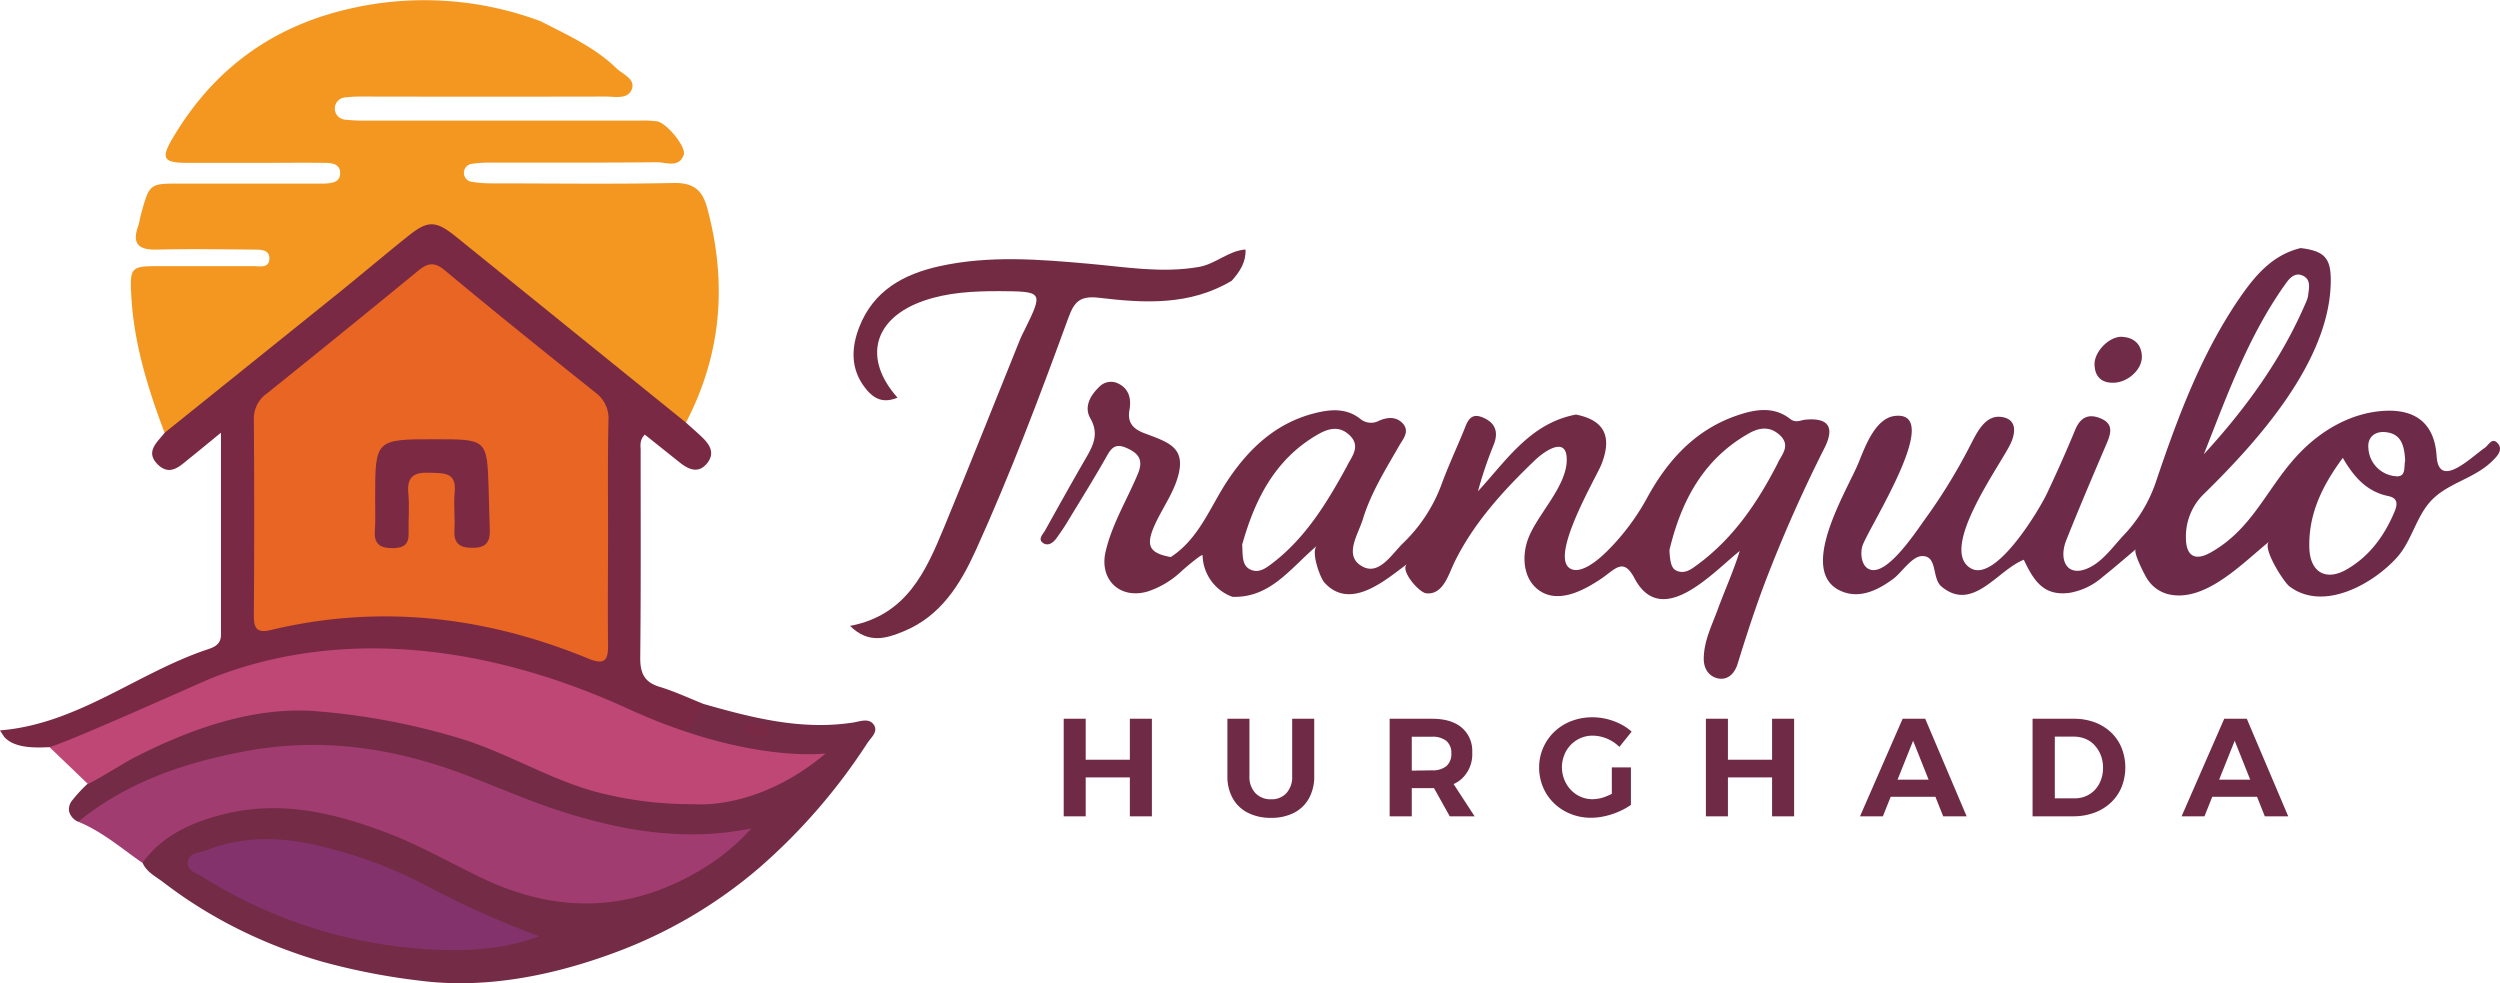 <svg id="Layer_1" data-name="Layer 1" xmlns="http://www.w3.org/2000/svg" viewBox="0 0 603.57 237.38"><defs><style>.cls-1{fill:#f39720;}.cls-2{fill:#732b46;}.cls-3{fill:#7a2945;}.cls-4{fill:#732b44;}.cls-5{fill:#a03c6f;}.cls-6{fill:#6f2b47;}.cls-7{fill:#83326c;}.cls-8{fill:#712b45;}.cls-9{fill:#e96524;}.cls-10{fill:#6e2b49;}.cls-11{fill:#7c2944;}.cls-12{fill:#6f2a45;}.cls-13{fill:#bf4775;}</style></defs><path class="cls-1" d="M54.21,398.1c-4-10.63-7.36-21.43-8-32.84-.42-7.19-.12-7.32,6.94-7.33,7.5,0,15,0,22.49,0,1.5,0,3.86.61,3.91-1.82,0-2.26-2.19-2.16-3.8-2.17-7.83-.07-15.66-.2-23.49,0-4.36.1-5.9-1.45-4.41-5.67.33-.94.43-1.95.71-2.91C50.59,338,50.59,338,58,338H89.47c1.17,0,2.34,0,3.5,0,1.7-.11,3.65-.31,3.66-2.5S94.72,333,93,333c-5.33-.06-10.66,0-16,0-5.83,0-11.66,0-17.49,0-5.61-.05-6.21-1.1-3.27-6.05C65.84,310.72,79.72,300.37,98,296a80.19,80.19,0,0,1,47.13,2.85c6.34,3.29,12.92,6.2,18.14,11.27,1.58,1.53,4.78,2.62,3.72,5.22-1,2.39-4.09,1.65-6.36,1.65q-29.21.06-58.41,0a33.53,33.53,0,0,0-4.48.22,2.69,2.69,0,0,0,0,5.35,41.15,41.15,0,0,0,5,.24q33,0,65.9,0a28,28,0,0,1,4.49.18c2.32.37,7.12,6.2,6.44,8.09-1.19,3.25-4.26,1.76-6.45,1.78-13.48.15-27,.07-40.44.09a26.63,26.63,0,0,0-4.46.33,2.19,2.19,0,0,0,0,4.28,30.42,30.42,0,0,0,4.95.4c14.64,0,29.29.21,43.93-.09,4.72-.1,6.94,1.61,8.13,6,4.86,18,3.53,35.24-5.12,51.83-2.43,1.92-4-.14-5.61-1.35-10.19-7.73-19.81-16.16-29.83-24.1-6.9-5.47-13.6-11.2-20.56-16.6-4.85-3.75-6.23-3.84-10.85-.09-17.69,14.32-35.18,28.9-53,43.05C58.47,398,56.86,400.19,54.21,398.1Z" transform="translate(-14.5 -293.68)"/><path class="cls-2" d="M33.38,492.06a3.75,3.75,0,0,1-2.2-2.5,3.36,3.36,0,0,1,.7-2.58,35,35,0,0,1,5.84-5.83A68,68,0,0,1,44.49,476a68.85,68.85,0,0,1,15.21-7.65A94,94,0,0,1,86,463.54c1.8-.1,3.61-.15,5.41-.13,14.89.11,29,3.8,42.66,9.23,12.67,5,25.13,10.47,38.93,12.11a55.24,55.24,0,0,0,34.06-6.68c-7.79-.84-15-1.81-22-3.95-2.36-.72-5-1.2-5.84-4.08.43-3.16,1.16-6.1,5.16-6.4,11.79,3.36,23.62,6.4,36.09,4.48,1.7-.27,3.91-1.21,5.06.64,1,1.65-.81,3.06-1.66,4.37a142.44,142.44,0,0,1-26,30A114.24,114.24,0,0,1,164.69,523c-15.29,5.9-32.24,9.56-48.67,7.46a158.17,158.17,0,0,1-23.64-4.58,119.2,119.2,0,0,1-21.33-8.39,111.42,111.42,0,0,1-17.14-10.82c-1.82-1.39-4-2.42-5-4.7-1.16-5,2.9-6.69,6-8.59,12-7.43,25-8.24,38.51-5.53a99.42,99.42,0,0,1,22.6,7.73c6.48,3,12.76,6.47,19.33,9.31,17.61,7.61,34.09,5.11,49.83-5.08,1.4-.9,2.8-1.79,4.47-3-18.78,2.38-35.91-2.78-52.78-9.37-7-2.72-13.84-5.62-21.09-7.65-27-7.58-52.32-3.29-76.26,10.75C37.56,491.66,35.64,492.46,33.38,492.06Z" transform="translate(-14.5 -293.68)"/><path class="cls-3" d="M184.37,463.64c-1.58,1.93-1.32,5.16-4.3,6.11-2.09,2.75-4.51,1.23-6.75.41-9.5-3.48-18.92-7.19-28.44-10.64A108.89,108.89,0,0,0,102.09,453c-14.79.78-28.5,5.14-42.29,10.2l-1.69.62a48.58,48.58,0,0,0-6.22,3.08,95.82,95.82,0,0,1-10.15,4.51A44.07,44.07,0,0,1,27.81,474c-3.72.16-9.29.67-12.16-2.26-.14-.15-1.17-1.72-1.15-1.72,18.86-1.54,33.24-14,50.35-19.64,1.69-.56,3-1.37,3-3.45,0-15.88,0-31.76,0-48.79-3.08,2.52-5.32,4.38-7.6,6.2s-4.71,4.45-7.73,1.4,0-5.32,1.74-7.59q21-16.87,42-33.76c5.56-4.49,11-9.1,16.61-13.59,4.94-4,6.82-3.94,11.79.08l55.49,44.86c1.23,1.11,2.49,2.2,3.69,3.34,2,1.85,3.4,4,1.33,6.5s-4.44,1.45-6.58-.26l-8.42-6.72c-1.43,1.48-.95,2.87-1,4.11,0,16.63.08,33.25-.1,49.87,0,3.74,1.06,5.82,4.7,6.93S180.83,462.22,184.37,463.64Z" transform="translate(-14.5 -293.68)"/><path class="cls-4" d="M315.21,353.92c.13,3.06-1.4,5.39-3.33,7.53-10.08,6.06-21.16,5.43-32.06,4.12-4.68-.56-6,1.06-7.39,4.85-6.89,18.9-14,37.72-22.32,56.05-3.79,8.35-8.5,15.95-17.44,19.63-4.11,1.7-8.46,3.12-12.94-1.31,13.66-2.59,18.32-13.21,22.73-23.88,6.23-15.06,12.22-30.21,18.32-45.31.31-.77.71-1.51,1.08-2.25,4.54-9.28,4.54-9.31-6.19-9.38-6.17,0-12.35.29-18.23,2.35-12.12,4.24-14.66,13.95-6.25,23.37-3.16,1.27-5.47.66-7.81-2.34-3.54-4.55-3.4-9.62-1.44-14.68,3.42-8.81,10.66-12.79,19.37-14.72,12.05-2.66,24.15-1.66,36.27-.58,8.75.78,17.44,2.3,26.34.76C308.07,357.41,311.05,354.2,315.21,353.92Z" transform="translate(-14.5 -293.68)"/><path class="cls-5" d="M33.38,492.06c12-9.75,26.14-14.43,41-17.13,18-3.27,35.42-.65,52.41,5.79,8.23,3.12,16.27,6.72,24.73,9.32,14.5,4.47,29.09,6.74,44.39,3.64a52.13,52.13,0,0,1-14.1,11.09c-16.91,9.42-34,9.06-51.16.8-7.64-3.67-15-7.93-23-10.93C95.32,490,82.79,487,69.6,490,61.52,491.89,54,495,48.88,502,43.83,498.49,39.15,494.42,33.38,492.06Z" transform="translate(-14.5 -293.68)"/><path class="cls-6" d="M524.58,386.09c-2.85,0-4.29-1.61-4.41-4.29-.14-3.21,3.62-7,6.68-6.81,2.85.19,4.65,1.78,4.76,4.71C531.72,382.94,528.07,386.15,524.58,386.09Z" transform="translate(-14.5 -293.68)"/><path class="cls-7" d="M144.69,519.72c-9.46,3.55-19.27,3.73-28.95,3a114.87,114.87,0,0,1-52.38-17.37c-1.44-.9-3.89-1.46-3.5-3.71s2.81-2,4.44-2.66c10-4,20.22-3.12,30.29-.33a106.32,106.32,0,0,1,22.73,8.8A225.77,225.77,0,0,0,144.69,519.72Z" transform="translate(-14.5 -293.68)"/><path class="cls-3" d="M197.24,471.54c-1.24-.32-2.91-.47-3-2s1.47-1.57,2.58-1.35,3,.18,3.12,1.83C200,471.39,198.45,471.46,197.24,471.54Z" transform="translate(-14.5 -293.68)"/><path class="cls-8" d="M450.41,395c-1.24.11-2.33.89-3.7-.17-4-3.13-8.49-2.33-12.82-.85-10.2,3.48-16.88,10.94-21.85,20.11a55.75,55.75,0,0,1-9.71,12.83c-1.64,1.61-5.38,4.9-8,4.31-6.81-1.57,5.57-22.29,6.81-25.46,2.7-6.87.55-10.68-6.17-12-11,2.08-16.73,11-23.65,18.53a97.36,97.36,0,0,1,3.82-11.3c1.21-3.05.33-5.26-2.58-6.5-3.28-1.42-3.88,1.28-4.77,3.42-1.78,4.3-3.74,8.53-5.33,12.89a37.86,37.86,0,0,1-9.22,14c-2.84,2.78-5.89,8-10,5.53-4.35-2.55-.86-7.57.29-11.31,1.95-6.39,5.51-12.05,8.82-17.82.93-1.61,2.61-3.44.72-5.4-1.61-1.65-3.74-1.37-5.6-.57a4.05,4.05,0,0,1-4.59-.46c-3.34-2.61-7.13-2.31-10.94-1.35-9.26,2.33-15.74,8.35-20.89,16-4.35,6.46-6.94,14.21-13.89,18.74-5.09-.93-6.05-2.66-4.07-7.3,1.8-4.22,4.71-7.95,5.89-12.46,1.8-6.83-2.57-8-8.18-10.13-2.62-1-4.18-2.45-3.62-5.6.46-2.57,0-5.07-2.67-6.39a3.92,3.92,0,0,0-4.63.8c-2.19,2.09-3.71,4.85-2.14,7.59,2.15,3.76.69,6.57-1.11,9.67-3.34,5.75-6.57,11.57-9.81,17.38-.52.93-1.8,2.08-.56,3s2.53,0,3.36-1.19c1.06-1.49,2.1-3,3-4.56,3.11-5.12,6.29-10.2,9.22-15.42,1.21-2.15,2.33-2.75,4.71-1.7,3,1.33,4,3,2.67,6.2-2.61,6.29-6.28,12.16-7.81,18.87s3.49,11.53,10.21,9.54a21.71,21.71,0,0,0,8.16-4.92c.39-.35,5-4.38,5.06-3.78a10.93,10.93,0,0,0,7.2,10c9.17.31,14-6.91,20.42-12.35-1.56,1.32.7,7.68,1.78,8.89,6.26,6.95,14.79-.64,20-4.48-1.89,1.39,2.76,6.86,4.57,7.08,4.1.51,5.46-4.68,6.84-7.5,4.61-9.43,11.79-17.3,19.31-24.51,2.51-2.42,8-6.18,7.79.08s-6.93,12.78-9.2,18.47c-1.6,4-1.5,9.37,2,12.35,4.68,3.93,11,.59,15.27-2.23,3.61-2.37,5.53-5.51,8.29-.28,6.61,12.49,19.07-1.58,25.41-6.59-1.55,5-3.62,9.49-5.32,14.14-1.42,3.87-3.35,7.61-3.37,11.92,0,2.61,1.48,4.38,3.61,4.74s3.81-1.09,4.57-3.56c2-6.49,4.11-13,6.49-19.33A345.17,345.17,0,0,1,455,401.8C457.53,396.77,455.88,394.48,450.41,395Zm-110.59,11c-4.79,8.77-9.92,17.33-18,23.56-1.54,1.18-3.33,2.61-5.42,1.64s-1.85-3.29-2-6.05c2.94-10.44,7.66-20.48,18.23-26.56,2.49-1.43,5.22-2.29,7.78.25S341,403.73,339.82,405.94Zm103.89-.52c-4.81,9.41-10.65,18.07-19.3,24.46-1.46,1.07-3,2.35-5,1.59-1.32-.5-1.71-1.88-1.86-5.05,2.83-11.82,8.18-22,19.26-28.21,2.39-1.34,5-1.78,7.4.48C446.84,401.18,444.75,403.38,443.71,405.42Z" transform="translate(-14.5 -293.68)"/><path class="cls-9" d="M161.3,422.24c0,9-.1,18,0,26.95.06,3.73-.63,5.18-4.73,3.5-24.84-10.2-50.38-13.22-76.72-6.9-3.14.75-4.08-.24-4.06-3.41q.16-23.7,0-47.42A7.39,7.39,0,0,1,79,388.63q18.3-14.69,36.43-29.56c2.27-1.87,3.89-2.25,6.4-.17,12,10,24.21,19.8,36.42,29.56a7.7,7.7,0,0,1,3.15,6.82C161.2,404.26,161.3,413.25,161.3,422.24Z" transform="translate(-14.5 -293.68)"/><path class="cls-10" d="M617.51,400.69c-1.37-1.52-2.17.46-3.11,1.11-3.25,2.22-11.12,10.19-11.63,2-.5-7.87-5.07-11.48-13-10.91-7.56.54-14.47,4.47-19.72,9.79-8.09,8.18-11.33,18.54-21.91,24.43-3.9,2.17-5.94.61-5.9-3.76a14.31,14.31,0,0,1,4.57-10.64c12.76-12.52,30.12-31.78,30.4-50.93.09-5.75-1.41-7.48-7.26-8.21-7,1.69-11.2,6.87-15,12.43-9.24,13.62-14.86,28.91-20.07,44.36A34.81,34.81,0,0,1,527.12,423c-2.36,2.52-4.69,5.86-7.88,7.55-5.52,2.92-7.88-1.45-5.87-6.48,3.13-7.86,6.46-15.66,9.79-23.44,1-2.37,1.58-4.56-1.33-5.86s-5-.49-6.31,2.66q-3.24,7.83-6.87,15.48c-1.87,3.93-12.29,21.38-18.3,18-8-4.51,7.17-25,9.57-30.14,1.27-2.71,1.54-6-2.35-6.44-4.08-.48-6.1,4.46-7.65,7.38a136.39,136.39,0,0,1-10.39,16.93c-2.12,2.88-9.07,13.78-13.41,12.59-2.23-.61-2.54-3.85-2-5.68,1.31-4.23,19.94-32.74,7.9-31.46-4.78.52-7.27,7.52-8.78,11.23-2.75,6.75-15.21,26.54-4.07,31.14,4.52,1.87,9-.45,12.62-3.19,1.74-1.33,4.28-5.19,6.61-5.33,4-.23,2.41,5.32,4.82,7.34,7.56,6.32,13.5-3.95,19.88-6.46,2.42,5.07,4.74,8.79,11,8a16.26,16.26,0,0,0,8-3.82c2.7-2.14,5.29-4.4,8.06-6.72-.77.65,2.24,6.47,2.8,7.26a8.45,8.45,0,0,0,4.76,3.53c9,2.43,18.34-7.61,24.62-12.62-1.79,1.43,3.47,9.71,4.88,10.78,8.16,6.23,20.22-.54,26-7,3.71-4.15,4.66-10.27,8.7-14.15,4.23-4.07,10.45-5,14.7-9.51C617.78,403.43,618.71,402,617.51,400.69Zm-51.26-38.43c.94-1.32,2.2-2.88,4.11-2.07,2.17.93,1.59,3,1.39,4.82a6.89,6.89,0,0,1-.63,1.89c-5.88,13.68-14.52,25.51-24.55,36.45C552.16,389.15,557.32,374.8,566.25,362.26Zm26.37,54.93c-2.43,5.8-6,10.73-11.5,13.93-5,2.92-8.89.8-9.08-5.12-.25-8.11,3.06-15,8.08-21.78,2.72,4.73,5.89,8.19,11,9.23C593.47,413.94,593.33,415.47,592.62,417.19Zm0-8.56a7.18,7.18,0,0,1-6.32-6.69c-.3-2.53,1.4-4.15,4-3.94,4.12.33,4.66,3.52,4.88,6.84C594.79,406.43,595.56,409.06,592.65,408.63Z" transform="translate(-14.5 -293.68)"/><path class="cls-11" d="M105.07,414.1c0-14.38,0-14.38,14.65-14.37,12.37,0,12.38,0,12.76,12.17.1,3.16.13,6.32.27,9.47.14,3-.74,4.6-4.2,4.57-3.24,0-4.52-1.15-4.34-4.39.18-3-.23-6,.06-9,.49-4.94-2.6-4.6-6-4.74-3.75-.16-5.59.86-5.19,5,.3,3.13,0,6.32.07,9.47.11,2.85-1.2,3.74-3.9,3.74s-4.43-.8-4.26-3.95C105.18,419.43,105.07,416.76,105.07,414.1Z" transform="translate(-14.5 -293.68)"/><path class="cls-12" d="M271.31,467.21h5.31v9.89h10.66v-9.89h5.32v23.55h-5.32v-9.39H276.62v9.39h-5.31Z" transform="translate(-14.5 -293.68)"/><path class="cls-12" d="M316.15,481.07a5.65,5.65,0,0,0,1.44,4.09,5.06,5.06,0,0,0,3.81,1.49,4.79,4.79,0,0,0,3.68-1.49,5.76,5.76,0,0,0,1.39-4.09V467.21h5.32v13.86a10.8,10.8,0,0,1-1.26,5.33,8.56,8.56,0,0,1-3.6,3.5,11.83,11.83,0,0,1-5.57,1.23,12,12,0,0,1-5.6-1.23,8.62,8.62,0,0,1-3.65-3.5,10.7,10.7,0,0,1-1.28-5.33V467.21h5.32Z" transform="translate(-14.5 -293.68)"/><path class="cls-12" d="M360.25,467.21q4.63,0,7.16,2.14a7.4,7.4,0,0,1,2.53,6,8.07,8.07,0,0,1-2.53,6.34c-1.68,1.52-4.07,2.27-7.16,2.27h-4.91v6.8H350V467.21Zm0,12.45a5.18,5.18,0,0,0,3.43-1,3.83,3.83,0,0,0,1.21-3.11,3.7,3.7,0,0,0-1.21-3,5.23,5.23,0,0,0-3.43-1h-4.91v8.18Zm-.64,2.32h5.18l5.72,8.78h-6Z" transform="translate(-14.5 -293.68)"/><path class="cls-12" d="M405.46,474a9.3,9.3,0,0,0-3-2,9.1,9.1,0,0,0-3.45-.71,7.22,7.22,0,0,0-2.92.59,7.32,7.32,0,0,0-3.92,4.06,8,8,0,0,0,1.59,8.46,7.5,7.5,0,0,0,2.36,1.65,7.26,7.26,0,0,0,2.93.58,8.74,8.74,0,0,0,3.12-.64,11.37,11.37,0,0,0,3.07-1.71l3,3.73a15.91,15.91,0,0,1-2.84,1.58,17.32,17.32,0,0,1-3.35,1.11,14.82,14.82,0,0,1-3.36.41,12.92,12.92,0,0,1-5-.93,12.27,12.27,0,0,1-4-2.57,11.57,11.57,0,0,1-2.66-3.89,12.18,12.18,0,0,1-.94-4.79,11.65,11.65,0,0,1,1-4.76,12,12,0,0,1,2.7-3.85,12.38,12.38,0,0,1,4.09-2.56,14.14,14.14,0,0,1,5.08-.91,14.58,14.58,0,0,1,3.47.42,15.33,15.33,0,0,1,3.26,1.2,11.81,11.81,0,0,1,2.73,1.85Zm-1.82,4.95h4.61V488h-4.61Z" transform="translate(-14.5 -293.68)"/><path class="cls-12" d="M426.35,467.21h5.32v9.89h10.66v-9.89h5.32v23.55h-5.32v-9.39H431.67v9.39h-5.32Z" transform="translate(-14.5 -293.68)"/><path class="cls-12" d="M473.85,467.21h5.45l10,23.55h-5.66l-7.26-18.24-7.3,18.24h-5.52Zm-4.54,14.7H483.2v4.14H469.31Z" transform="translate(-14.5 -293.68)"/><path class="cls-12" d="M515.23,467.21a14.2,14.2,0,0,1,5,.86,11.61,11.61,0,0,1,3.92,2.42,10.74,10.74,0,0,1,2.55,3.72,12.9,12.9,0,0,1,0,9.52,10.8,10.8,0,0,1-2.59,3.73,11.61,11.61,0,0,1-4,2.44,14.59,14.59,0,0,1-5.1.86h-9.79V467.21Zm.13,19.21a6.86,6.86,0,0,0,2.76-.54,6.49,6.49,0,0,0,2.17-1.53,7,7,0,0,0,1.43-2.34,8.38,8.38,0,0,0,.51-3,8.1,8.1,0,0,0-.54-3,7.76,7.76,0,0,0-1.48-2.39,6.28,6.28,0,0,0-2.24-1.57,7.48,7.48,0,0,0-2.84-.53h-4.54v14.9Z" transform="translate(-14.5 -293.68)"/><path class="cls-12" d="M551.49,467.21h5.45l10,23.55h-5.65l-7.27-18.24-7.3,18.24h-5.52ZM547,481.91h13.89v4.14H547Z" transform="translate(-14.5 -293.68)"/><path class="cls-13" d="M213.85,475.58s-18.63,2.54-47.81-10.82c-30.17-13.82-64.95-20-97.22-8.58q-2.66.94-5.22,2.07c-11,4.86-35.35,15.68-37.2,15.76l9.3,8.91c.23.21,9.74-5.59,10.59-6a126.64,126.64,0,0,1,14.51-6.53c9.8-3.64,20.34-5.93,30.82-4.94a164.23,164.23,0,0,1,35,6.83c10.83,3.49,20.69,9.55,31.67,12.55a90,90,0,0,0,23.93,3S197.43,489.44,213.85,475.58Z" transform="translate(-14.5 -293.68)"/></svg>